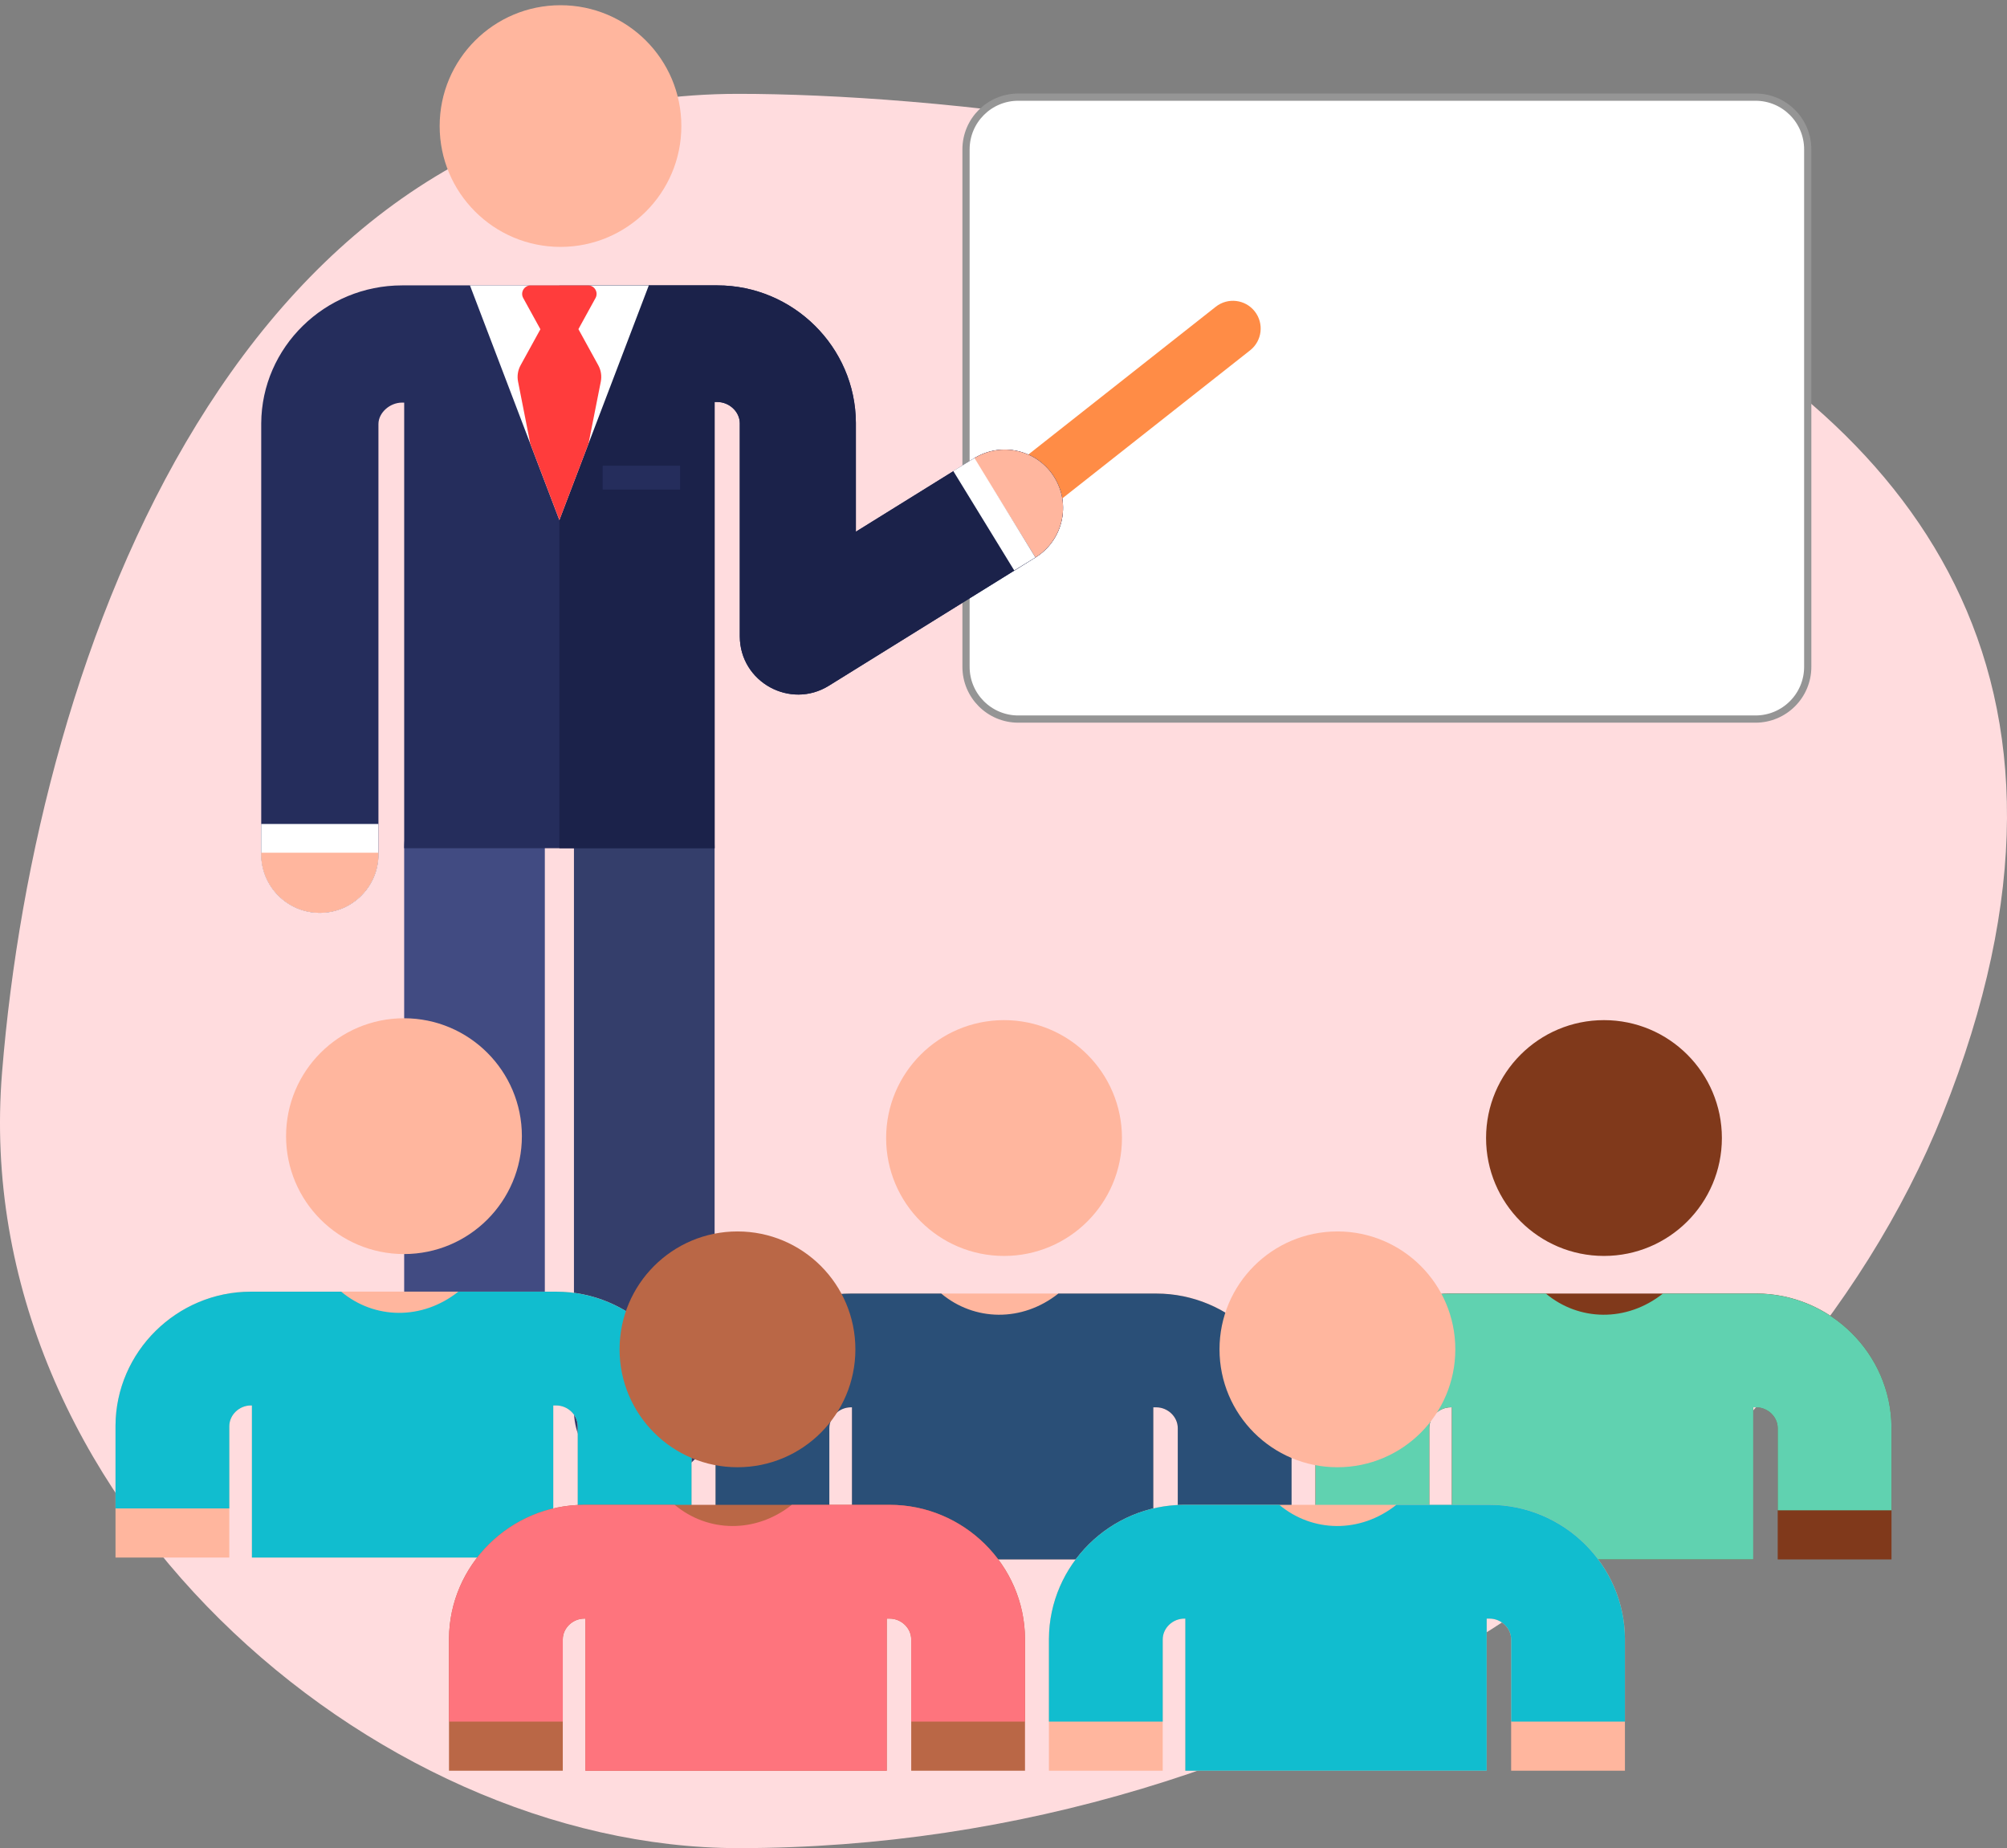 <svg width="278" height="256" viewBox="0 0 278 256" fill="none" xmlns="http://www.w3.org/2000/svg">
<rect x="0" y="0" width="278" height="256" fill="#808080" stroke="none"/>
<path d="M102.3 13C33.436 12.999 5.027 89.862 0.282 148.583C-4.462 207.305 51.485 256 102.3 256C180.136 256 247.245 208.877 269.096 154.312C317.751 32.816 153.502 13.001 102.3 13Z" fill="#FFDCDE"/>
<g clip-path="url(#clip0)">
<path d="M133.808 92.369V20.694C133.808 16.697 137.048 13.457 141.045 13.457H243.163C247.16 13.457 250.399 16.697 250.399 20.694V92.369C250.399 96.365 247.16 99.605 243.163 99.605H141.045C137.048 99.605 133.808 96.365 133.808 92.369Z" fill="white" stroke="#959595"/>
<path d="M139.283 74.189C138.146 74.189 137.021 73.688 136.263 72.726C134.949 71.059 135.235 68.643 136.901 67.329L168.401 42.491C170.068 41.177 172.484 41.463 173.798 43.13C175.112 44.797 174.826 47.213 173.159 48.527L141.66 73.364C140.954 73.919 140.116 74.189 139.283 74.189Z" fill="#FF8C46"/>
<path d="M77.638 34.2C86.883 34.2 94.377 26.706 94.377 17.461C94.377 8.217 86.883 0.723 77.638 0.723C68.394 0.723 60.9 8.217 60.9 17.461C60.9 26.706 68.394 34.2 77.638 34.2Z" fill="#FFB69E"/>
<path d="M89.243 205.104C83.862 205.104 79.501 200.742 79.501 195.362V117.497C79.501 112.117 83.863 107.756 89.243 107.756C94.622 107.756 98.984 112.118 98.984 117.497V195.362C98.984 200.742 94.623 205.104 89.243 205.104Z" fill="#343E6B"/>
<path d="M65.726 205.104C60.346 205.104 55.984 200.742 55.984 195.362V117.497C55.984 112.117 60.346 107.756 65.726 107.756C71.106 107.756 75.467 112.118 75.467 117.497V195.362C75.468 200.742 71.106 205.104 65.726 205.104Z" fill="#414B82"/>
<path d="M146.031 66.095C143.678 62.306 138.7 61.141 134.91 63.494L118.552 73.65V58.548C118.5 48.062 109.85 39.531 99.364 39.531H99.065C93.902 39.531 61.035 39.531 55.694 39.531C44.989 39.531 36.236 48.106 36.184 58.646C36.184 58.659 36.184 58.673 36.184 58.687V118.326C36.184 122.809 39.818 126.444 44.302 126.444C48.785 126.444 52.42 122.809 52.42 118.326V58.714C52.437 57.17 53.993 55.768 55.694 55.768H55.986V117.495H98.986C98.986 111.74 98.986 62.156 98.986 55.685C99.029 55.685 99.407 55.685 99.364 55.685C100.988 55.685 102.465 57.006 102.473 58.63V88.167C102.505 94.492 109.466 98.306 114.809 94.988L143.431 77.218C147.219 74.864 148.383 69.885 146.031 66.095Z" fill="#252D5C"/>
<path d="M146.031 66.095C143.678 62.306 138.699 61.141 134.909 63.494L118.552 73.65V58.548C118.499 48.062 109.849 39.531 99.363 39.531C96.59 39.531 80.149 39.531 77.482 39.531V117.494H98.985C98.985 111.739 98.985 62.155 98.985 55.684C99.028 55.684 99.406 55.684 99.363 55.684C100.987 55.684 102.464 57.005 102.472 58.629V88.166C102.504 94.49 109.465 98.305 114.808 94.987L143.43 77.217C147.219 74.864 148.383 69.885 146.031 66.095Z" fill="#1B224A"/>
<path d="M146.031 66.095C143.678 62.305 138.7 61.141 134.91 63.493L143.43 77.216C147.219 74.863 148.383 69.884 146.031 66.095Z" fill="#FFB69E"/>
<path d="M132.043 65.244L140.485 79.016L143.42 77.216L134.979 63.444L132.043 65.244Z" fill="white"/>
<path d="M36.18 114.137V118.324C36.18 122.807 39.815 126.442 44.298 126.442C48.781 126.442 52.416 122.807 52.416 118.324V114.137H36.18Z" fill="white"/>
<path d="M36.18 118.118V118.327C36.18 122.81 39.815 126.445 44.298 126.445C48.781 126.445 52.416 122.81 52.416 118.327V118.118H36.18Z" fill="#FFB69E"/>
<path d="M65.095 39.531L77.482 72.038L89.871 39.531H65.095Z" fill="white"/>
<path d="M82.87 50.597L80.119 45.593L82.49 41.28C82.922 40.495 82.353 39.532 81.457 39.532H73.507C72.611 39.532 72.041 40.494 72.473 41.28L74.853 45.607L72.109 50.598C71.729 51.29 71.605 52.092 71.76 52.866L73.453 61.458L77.483 72.039L81.517 61.457L83.219 52.867C83.374 52.092 83.25 51.289 82.87 50.597Z" fill="#FF3C3C"/>
<path d="M94.202 64.509H83.479V67.816H94.202V64.509Z" fill="#252D5C"/>
<path d="M222.175 173.971C231.195 173.971 238.507 166.659 238.507 157.639C238.507 148.619 231.195 141.307 222.175 141.307C213.155 141.307 205.843 148.619 205.843 157.639C205.843 166.659 213.155 173.971 222.175 173.971Z" fill="#80391B"/>
<path d="M243.259 179.177C238.46 179.177 205.753 179.177 200.954 179.177C190.723 179.177 182.266 187.5 182.214 197.731V216.006H197.975V197.81C197.983 196.226 199.37 194.937 200.954 194.937H201.109V216.006H242.85V194.937H243.26C244.845 194.937 246.231 196.226 246.239 197.81V216.006H262V197.731C261.948 187.501 253.491 179.177 243.259 179.177Z" fill="#80391B"/>
<path d="M243.26 179.182H230.342C225.312 183.17 218.708 183.015 214.121 179.182H200.955C190.724 179.182 182.266 187.505 182.215 197.736V209.207H197.976V197.816C197.984 196.231 199.371 194.942 200.955 194.942H201.11V216.011H242.851V194.942H243.261C244.846 194.942 246.232 196.231 246.24 197.816V209.207H262.001V197.736C261.949 187.506 253.492 179.182 243.26 179.182Z" fill="#60D2B0"/>
<path d="M139.075 173.971C148.095 173.971 155.408 166.659 155.408 157.639C155.408 148.619 148.095 141.307 139.075 141.307C130.056 141.307 122.743 148.619 122.743 157.639C122.743 166.659 130.056 173.971 139.075 173.971Z" fill="#FFB69E"/>
<path d="M160.16 179.177C155.36 179.177 122.653 179.177 117.854 179.177C107.623 179.177 99.166 187.5 99.114 197.731V216.006H114.875V197.81C114.883 196.226 116.27 194.937 117.854 194.937H118.01V216.006H159.75V194.937H160.16C161.745 194.937 163.131 196.226 163.139 197.81V216.006H178.9V197.731C178.849 187.501 170.391 179.177 160.16 179.177Z" fill="#FFB69E"/>
<path d="M160.16 179.182H146.597C141.567 183.17 134.963 183.015 130.376 179.182H117.855C107.624 179.182 99.166 187.505 99.115 197.736V209.207H114.876V197.816C114.883 196.231 116.27 194.942 117.855 194.942H118.01V216.011H159.75V194.942H160.161C161.745 194.942 163.132 196.231 163.14 197.816V209.207H178.901V197.736C178.849 187.506 170.391 179.182 160.16 179.182Z" fill="#2A4F77"/>
<path d="M55.957 173.711C64.977 173.711 72.289 166.399 72.289 157.379C72.289 148.359 64.977 141.047 55.957 141.047C46.937 141.047 39.625 148.359 39.625 157.379C39.625 166.399 46.937 173.711 55.957 173.711Z" fill="#FFB69E"/>
<path d="M77.045 178.917C72.246 178.917 39.539 178.917 34.74 178.917C24.509 178.917 16.051 187.241 16 197.472V215.747H31.761V197.551C31.768 195.966 33.156 194.677 34.74 194.677H34.895V215.746H76.635V194.677H77.045C78.63 194.677 80.017 195.966 80.025 197.55V215.746H95.785V197.471C95.734 187.241 87.276 178.917 77.045 178.917Z" fill="#FFB69E"/>
<path d="M77.045 178.921H63.483C58.452 182.909 51.849 182.754 47.262 178.921H34.74C24.509 178.921 16.051 187.245 16 197.476V208.946H31.761V197.555C31.768 195.97 33.156 194.681 34.74 194.681H34.895V215.75H76.635V194.681H77.045C78.63 194.681 80.017 195.97 80.025 197.554V208.945H95.785V197.475C95.734 187.245 87.276 178.921 77.045 178.921Z" fill="#11BDCF"/>
<path d="M185.252 203.241C194.272 203.241 201.584 195.929 201.584 186.909C201.584 177.889 194.272 170.577 185.252 170.577C176.232 170.577 168.92 177.889 168.92 186.909C168.92 195.929 176.232 203.241 185.252 203.241Z" fill="#FFB69E"/>
<path d="M206.338 208.445C201.539 208.445 168.832 208.445 164.033 208.445C153.802 208.445 145.344 216.769 145.293 227V245.275H161.054V227.079C161.061 225.494 162.449 224.205 164.033 224.205H164.188V245.274H205.928V224.205H206.339C207.923 224.205 209.31 225.494 209.318 227.079V245.275H225.079V227C225.027 216.768 216.569 208.445 206.338 208.445Z" fill="#FFB69E"/>
<path d="M206.338 208.448H193.42C188.39 212.437 181.786 212.281 177.199 208.448H164.034C153.803 208.448 145.345 216.772 145.293 227.003V238.473H161.054V227.082C161.062 225.498 162.449 224.209 164.034 224.209H164.189V245.278H205.928V224.209H206.339C207.923 224.209 209.31 225.498 209.318 227.082V238.473H225.079V227.003C225.027 216.771 216.569 208.448 206.338 208.448Z" fill="#11BDCF"/>
<path d="M102.152 203.241C111.172 203.241 118.484 195.929 118.484 186.909C118.484 177.889 111.172 170.577 102.152 170.577C93.132 170.577 85.82 177.889 85.82 186.909C85.82 195.929 93.132 203.241 102.152 203.241Z" fill="#BA6746"/>
<path d="M123.238 208.445C118.439 208.445 85.731 208.445 80.933 208.445C70.702 208.445 62.244 216.769 62.193 227V245.275H77.954V227.079C77.961 225.494 79.349 224.205 80.933 224.205H81.088V245.274H122.828V224.205H123.239C124.823 224.205 126.21 225.494 126.218 227.079V245.275H141.978V227C141.927 216.768 133.47 208.445 123.238 208.445Z" fill="#BA6746"/>
<path d="M123.238 208.448H109.676C104.646 212.437 98.042 212.281 93.455 208.448H80.933C70.702 208.448 62.244 216.772 62.193 227.003V238.473H77.954V227.082C77.961 225.498 79.349 224.209 80.933 224.209H81.088V245.278H122.828V224.209H123.239C124.823 224.209 126.21 225.498 126.218 227.082V238.473H141.979V227.003C141.926 216.771 133.47 208.448 123.238 208.448Z" fill="#FE747D"/>
</g>
<defs>
<clipPath id="clip0">
<rect width="246" height="246" fill="white" transform="translate(16)"/>
</clipPath>
</defs>
</svg>
